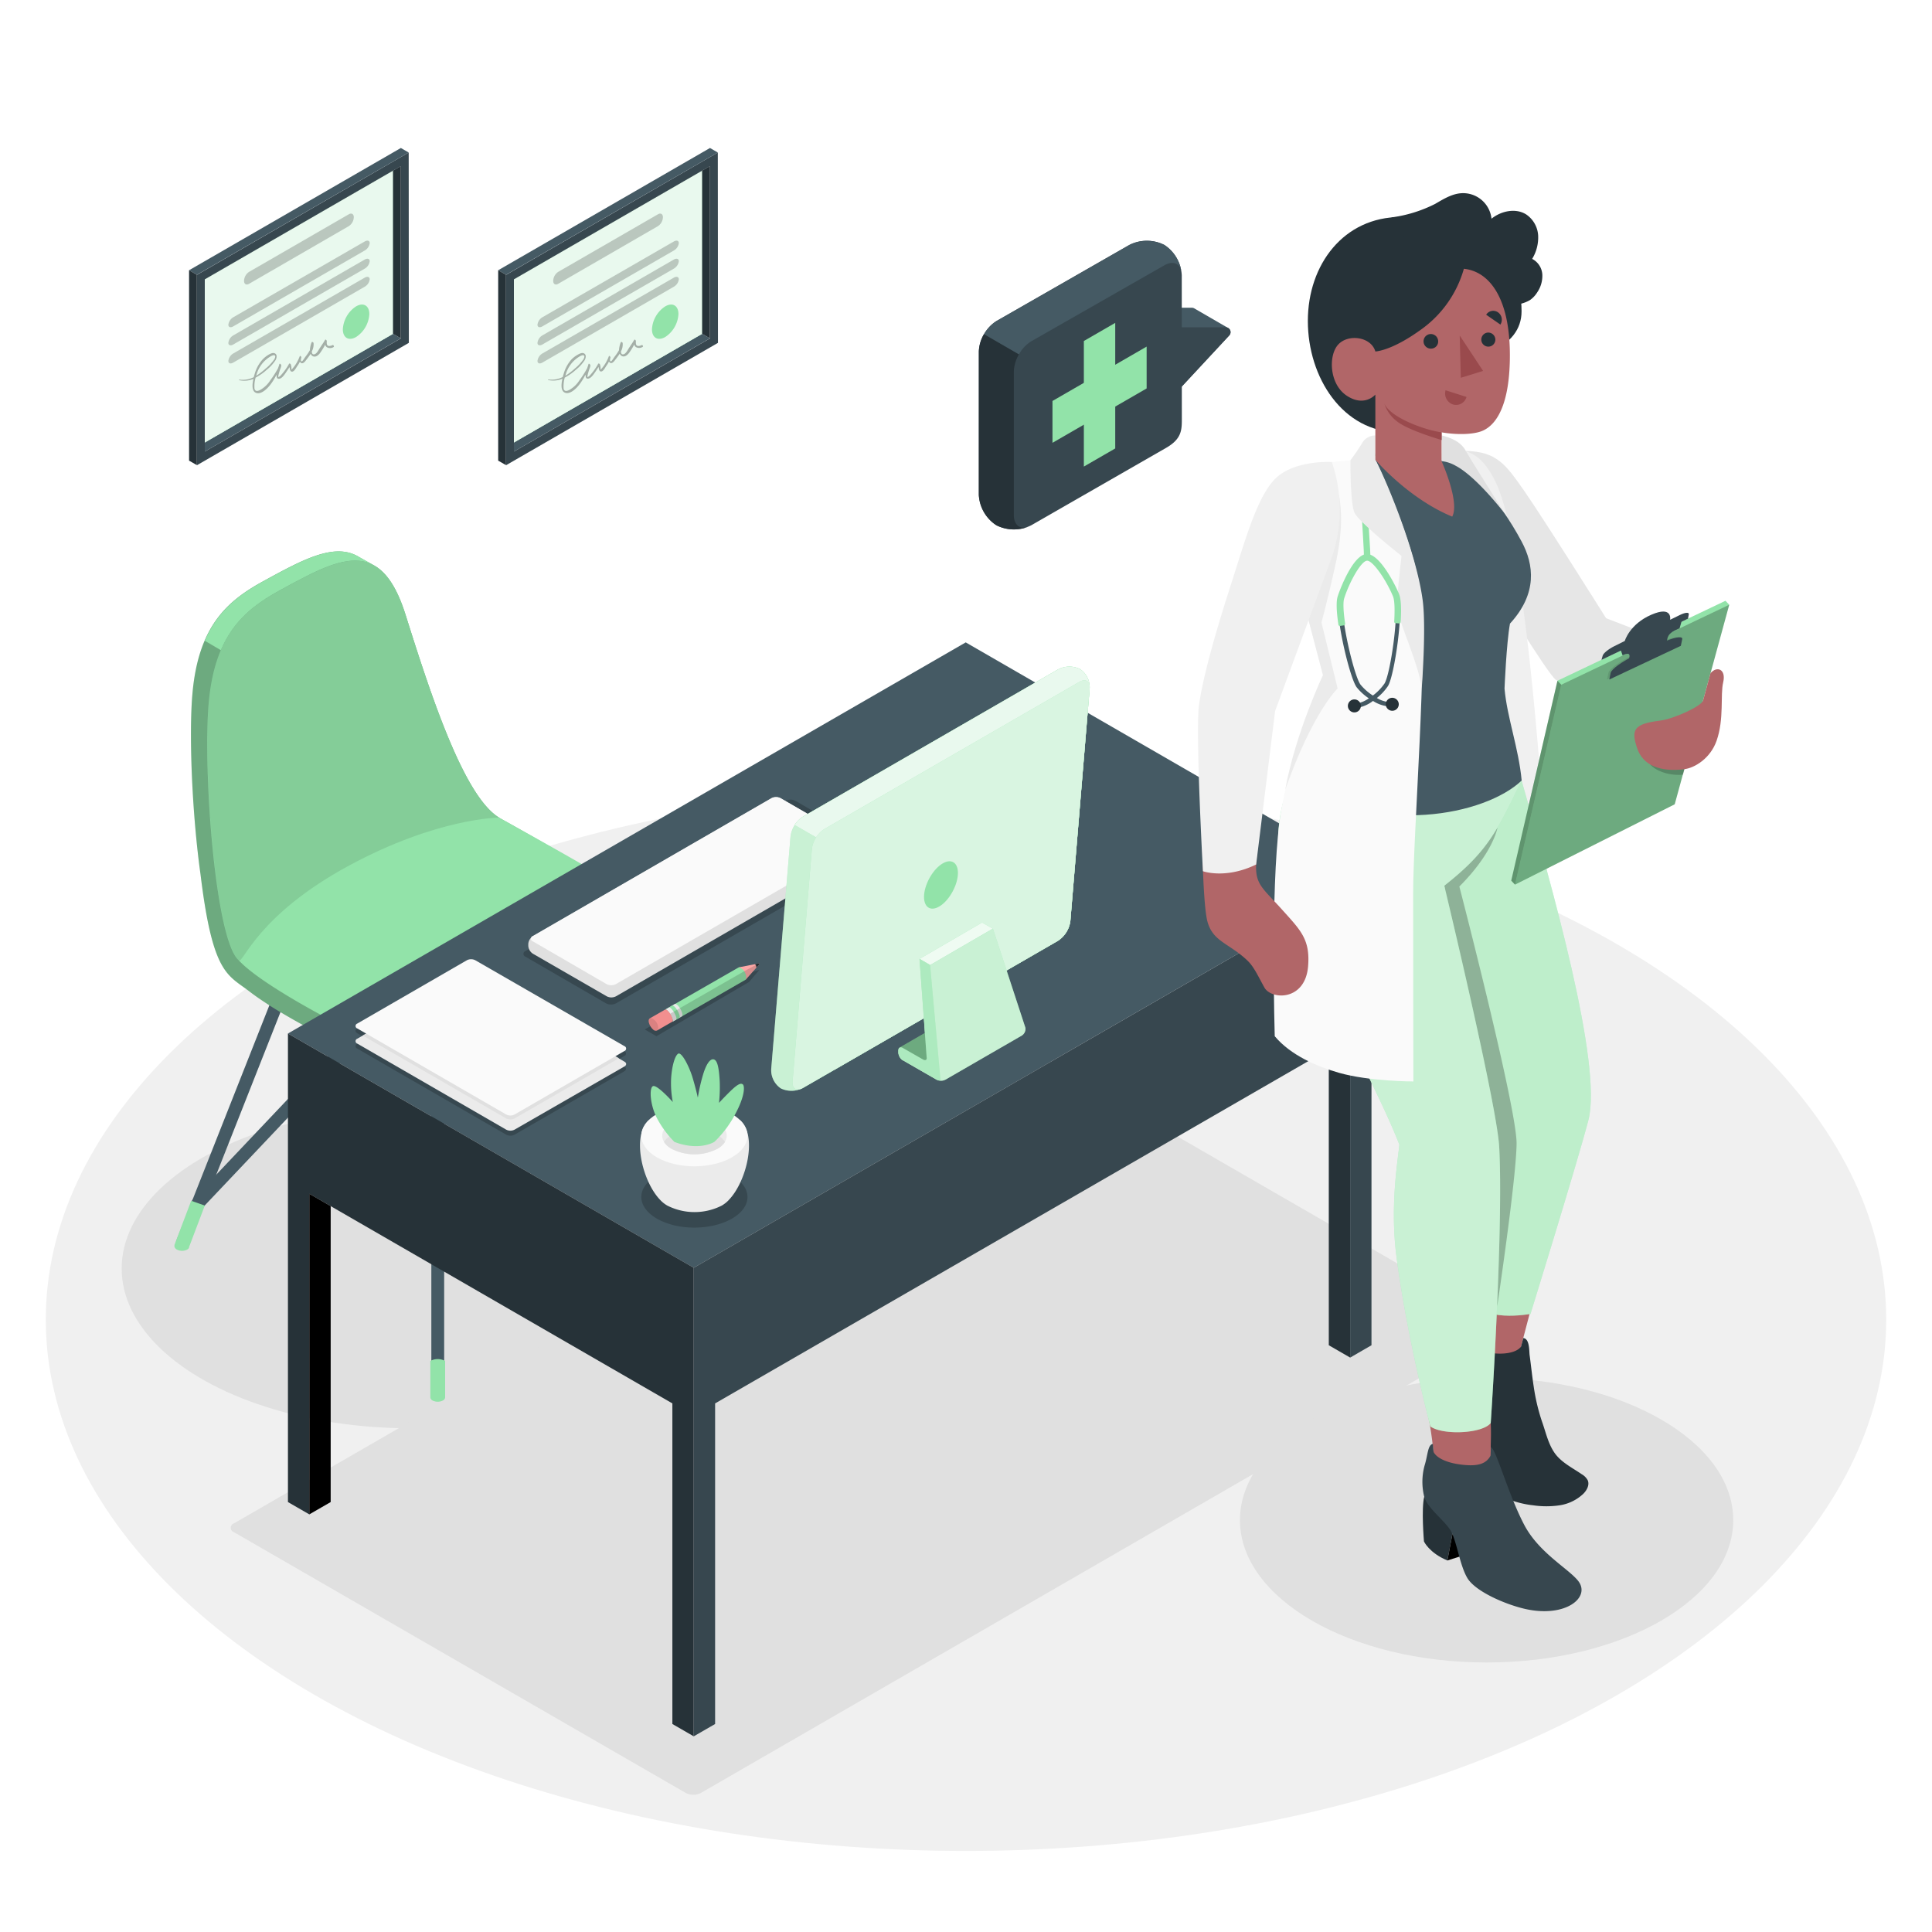 <svg class="animated" id="freepik_stories-doctor" xmlns="http://www.w3.org/2000/svg" viewBox="0 0 500 500" version="1.1" xmlns:xlink="http://www.w3.org/1999/xlink" xmlns:svgjs="http://svgjs.com/svgjs"><style>svg#freepik_stories-doctor:not(.animated) .animable {opacity: 0;}svg#freepik_stories-doctor.animated #freepik--speech-bubble--inject-48 {animation: 1.5s Infinite  linear floating;animation-delay: 0s;}            @keyframes floating {                0% {                    opacity: 1;                    transform: translateY(0px);                }                50% {                    transform: translateY(-10px);                }                100% {                    opacity: 1;                    transform: translateY(0px);                }            }        </style><g id="freepik--Floor--inject-48" class="animable" style="transform-origin: 250px 341.53px;"><ellipse id="freepik--floor--inject-48" cx="250" cy="341.53" rx="238.15" ry="137.49" style="fill: rgb(240, 240, 240); transform-origin: 250px 341.53px;" class="animable"></ellipse></g><g id="freepik--Shadows--inject-48" class="animable" style="transform-origin: 240.025px 369.42px;"><ellipse id="freepik--Shadow--inject-48" cx="106.15" cy="328.29" rx="74.66" ry="41.34" style="fill: rgb(224, 224, 224); transform-origin: 106.15px 328.29px;" class="animable"></ellipse><path id="freepik--shadow--inject-48" d="M60.5,396.5l117,67.53a4.3,4.3,0,0,0,3.86,0l206.9-119.46a1.18,1.18,0,0,0,0-2.23l-117-67.53a4.28,4.28,0,0,0-3.85,0L60.5,394.27A1.18,1.18,0,0,0,60.5,396.5Z" style="fill: rgb(224, 224, 224); transform-origin: 224.38px 369.42px;" class="animable"></path><ellipse id="freepik--shadow--inject-48" cx="384.73" cy="393.4" rx="63.83" ry="36.85" style="fill: rgb(224, 224, 224); transform-origin: 384.73px 393.4px;" class="animable"></ellipse></g><g id="freepik--Chair--inject-48" class="animable" style="transform-origin: 113.285px 252.736px;"><g id="freepik--chair--inject-48" class="animable" style="transform-origin: 113.285px 252.736px;"><path d="M113.29,362.14a1.66,1.66,0,0,1-1.66-1.67V253.7a1.66,1.66,0,1,1,3.32,0V360.47A1.67,1.67,0,0,1,113.29,362.14Z" style="fill: rgb(69, 90, 100); transform-origin: 113.29px 307.09px;" id="el1yx2o8ytjfjh" class="animable"></path><path d="M179.35,323.27a1.68,1.68,0,0,1-1.55-1l-32.74-82.87a1.66,1.66,0,0,1,3.09-1.22L180.89,321a1.66,1.66,0,0,1-1.54,2.27Z" style="fill: rgb(69, 90, 100); transform-origin: 162.975px 280.199px;" id="elrw58wi2w9" class="animable"></path><path d="M175.41,313.32a1.65,1.65,0,0,1-1.2-.52l-60.93-64.47L52.47,312.52a1.66,1.66,0,1,1-2.41-2.28l62-65.47a1.66,1.66,0,0,1,1.21-.52h0a1.66,1.66,0,0,1,1.2.52l62.13,65.75a1.65,1.65,0,0,1-.07,2.34A1.63,1.63,0,0,1,175.41,313.32Z" style="fill: rgb(69, 90, 100); transform-origin: 113.307px 278.785px;" id="el72o31vt0te5" class="animable"></path><path d="M47.23,323.27a1.62,1.62,0,0,1-.61-.12,1.65,1.65,0,0,1-.94-2.15l32.74-82.87a1.66,1.66,0,0,1,3.09,1.22L48.77,322.22A1.66,1.66,0,0,1,47.23,323.27Z" style="fill: rgb(69, 90, 100); transform-origin: 63.594px 280.174px;" id="eld415ij5vd6" class="animable"></path><path d="M177.09,310.76l4.33,11.42a1.55,1.55,0,0,1,0,.29v.21a1.41,1.41,0,0,1-.65.72,2.92,2.92,0,0,1-2.64,0,1.09,1.09,0,0,1-.51-.54v0l0-.15-4-10.71Z" style="fill: rgb(146, 227, 169); transform-origin: 177.523px 317.238px;" id="elwnbj3rtfqfs" class="animable"></path><path d="M49.48,310.76l-4.33,11.42a1.5,1.5,0,0,0,0,.29.74.74,0,0,0,0,.21,1.32,1.32,0,0,0,.65.72,2.9,2.9,0,0,0,2.63,0,1,1,0,0,0,.51-.54v0l0-.15L53,312Z" style="fill: rgb(146, 227, 169); transform-origin: 49.071px 317.238px;" id="el5ixf3d77lbb" class="animable"></path><path d="M115.2,352.21v9.45a1,1,0,0,1-.56.78,3,3,0,0,1-2.71,0,1,1,0,0,1-.56-.78v-9.45A4.06,4.06,0,0,1,115.2,352.21Z" style="fill: rgb(146, 227, 169); transform-origin: 113.285px 357.247px;" id="elk6x0em3f5xb" class="animable"></path><path d="M175.8,243.24c0-2.51-2.2-5.17-6.84-8.18-8.57-5.56-27.71-16.72-39.7-23.37a.11.11,0,0,0-.1-.09c-9.23-5.6-17.84-32.27-24.22-52.53-2.18-6.91-4.84-10.82-8-12.66-.75-.43-3.52-1.95-4.14-2.32-6.26-3.76-14.49.75-24.73,6.36-9.44,5.16-16.81,11.77-18.29,29.32-.91,10.68-.05,31.09,2.12,46.56h0c3.14,25.85,7,25.89,12.59,30.21C74.13,264,95.83,274.44,105,278c16.58,6.52,30.14-3.54,40.24-8.53A234.81,234.81,0,0,0,172,253.65c2.53-1.83,3.84-3.69,3.81-5.65C175.78,247.23,175.8,244.05,175.8,243.24Z" style="fill: rgb(146, 227, 169); transform-origin: 112.616px 211.42px;" id="ell7mf9a0eov" class="animable"></path><g id="elk38laotczkq"><path d="M175.8,243.24c0-2.51-2.2-5.17-6.84-8.18-8.57-5.56-27.71-16.72-39.7-23.37a.11.11,0,0,0-.1-.09c-9.23-5.6-17.84-32.27-24.22-52.53-2.18-6.91-4.84-10.82-8-12.66-.75-.43-3.52-1.95-4.14-2.32-6.26-3.76-14.49.75-24.73,6.36-9.44,5.16-16.81,11.77-18.29,29.32-.91,10.68-.05,31.09,2.12,46.56h0c3.14,25.85,7,25.89,12.59,30.21C74.13,264,95.83,274.44,105,278c16.58,6.52,30.14-3.54,40.24-8.53A234.81,234.81,0,0,0,172,253.65c2.53-1.83,3.84-3.69,3.81-5.65C175.78,247.23,175.8,244.05,175.8,243.24Z" style="opacity: 0.25; transform-origin: 112.616px 211.42px;" class="animable"></path></g><path d="M96.57,146.2c-6.21-3.26-14.28,1.17-24.26,6.64-6.39,3.51-11.84,7.66-15.15,15.43L53,165.83c3.31-7.74,8.75-11.89,15.12-15.38,10.25-5.61,18.47-10.12,24.74-6.36Z" style="fill: rgb(146, 227, 169); transform-origin: 74.785px 155.489px;" id="elw2kcnoioh2c" class="animable"></path><path d="M169,235.06c-5.56-3.61-5.68-4.53-40-23.54a.5.5,0,0,1,.16.07c-9.22-5.62-17.82-32.27-24.2-52.52-6.49-20.58-17.3-14.62-32.63-6.22C62.87,158,55.5,164.62,54,182.17s1.75,61,7.74,66.3c6.53,7.22,32.74,20.64,43.21,24.76,16.58,6.52,30.14-3.54,40.24-8.53A235,235,0,0,0,172,248.85C177.73,244.67,177.2,240.4,169,235.06Z" style="fill: rgb(146, 227, 169); transform-origin: 114.722px 210.227px;" id="elo21i2hm6n0c" class="animable"></path><path d="M129.14,211.59h0Z" style="fill: rgb(146, 227, 169); transform-origin: 129.14px 211.59px;" id="elpni5i9fe9hi" class="animable"></path><g id="elzjbq7bdjfvm"><g style="opacity: 0.1; transform-origin: 91.412px 196.834px;" class="animable"><path d="M72.31,152.85c15.33-8.4,26.14-14.36,32.63,6.22,6.38,20.26,15,46.93,24.22,52.53,0,0-15.83,0-38.76,12.37-23.84,12.87-27.48,25.46-28.57,24.56-6-5-9.3-48.82-7.81-66.36S62.87,158,72.31,152.85Z" id="eldhtajla9d1j" class="animable" style="transform-origin: 91.412px 196.834px;"></path></g></g></g></g><g id="freepik--Desk--inject-48" class="animable" style="transform-origin: 214.73px 307.805px;"><g id="freepik--desk--inject-48" class="animable" style="transform-origin: 214.73px 307.805px;"><polygon points="179.54 328.1 74.52 267.47 249.93 166.25 354.94 226.88 179.54 328.1" style="fill: rgb(69, 90, 100); transform-origin: 214.73px 247.175px;" id="el4670ajoi2vk" class="animable"></polygon><polygon points="74.52 267.47 74.52 388.73 80.05 391.92 80.05 308.95 174.01 363.2 174.01 446.17 179.54 449.36 179.54 328.1 74.52 267.47" style="fill: rgb(38, 50, 56); transform-origin: 127.03px 358.415px;" id="elyxu8rks1eo" class="animable"></polygon><polygon points="80.05 391.92 85.58 388.73 85.58 312.14 80.05 308.95 80.05 391.92" id="elx3g7zl4o8q" class="animable" style="transform-origin: 82.815px 350.435px;"></polygon><polygon points="179.54 449.36 185.07 446.17 185.07 363.2 349.42 268.37 349.42 351.34 354.94 348.15 354.94 226.88 179.54 328.1 179.54 449.36" style="fill: rgb(55, 71, 79); transform-origin: 267.24px 338.12px;" id="elkhfbf1dj5g" class="animable"></polygon><polygon points="349.42 351.34 343.89 348.15 343.89 271.56 349.42 268.37 349.42 351.34" style="fill: rgb(38, 50, 56); transform-origin: 346.655px 309.855px;" id="ell5dqpuos2p" class="animable"></polygon><g id="elzb7zkty9ya"><g style="opacity: 0.2; transform-origin: 179.711px 309.785px;" class="animable"><path d="M170,304.18c-5.37,3.09-5.37,8.11,0,11.21s14,3.09,19.41,0,5.36-8.12,0-11.21S175.38,301.08,170,304.18Z" id="ely6kohm910c" class="animable" style="transform-origin: 179.711px 309.785px;"></path></g></g><g id="elelgydskotv"><g style="opacity: 0.2; transform-origin: 127.008px 269.714px;" class="animable"><path d="M92.46,267.4,131,289.67a2.37,2.37,0,0,0,2.17,0l28.39-16.39a.66.66,0,0,0,0-1.25L123,249.75a2.44,2.44,0,0,0-2.17,0l-28.39,16.4C91.86,266.49,91.86,267.05,92.46,267.4Z" id="el899cg60j4oh" class="animable" style="transform-origin: 127.008px 269.714px;"></path></g></g><g id="elhabv3vkvzc8"><g style="opacity: 0.2; transform-origin: 127.014px 273.694px;" class="animable"><path d="M92.46,271.38,131,293.65a2.37,2.37,0,0,0,2.17,0l28.39-16.39c.6-.35.6-.91,0-1.25L123,253.73a2.44,2.44,0,0,0-2.17,0L92.46,270.12A.67.67,0,0,0,92.46,271.38Z" id="elem4labez46m" class="animable" style="transform-origin: 127.014px 273.694px;"></path></g></g><path d="M92.46,270.08,131,292.35a2.37,2.37,0,0,0,2.17,0L161.6,276c.6-.35.6-.91,0-1.25L123,252.43a2.44,2.44,0,0,0-2.17,0L92.46,268.82A.67.67,0,0,0,92.46,270.08Z" style="fill: rgb(235, 235, 235); transform-origin: 127.034px 272.394px;" id="elrupnnxjzaa" class="animable"></path><path d="M120.85,252.43,93.89,268,131,289.45a2.44,2.44,0,0,0,2.17,0l27-15.57L123,252.43A2.44,2.44,0,0,0,120.85,252.43Z" style="fill: rgb(224, 224, 224); transform-origin: 127.03px 270.942px;" id="elzqqfbwfazu" class="animable"></path><path d="M92.46,266.16,131,288.43a2.37,2.37,0,0,0,2.17,0L161.6,272a.67.67,0,0,0,0-1.26L123,248.51a2.37,2.37,0,0,0-2.17,0L92.46,264.9A.67.67,0,0,0,92.46,266.16Z" style="fill: rgb(250, 250, 250); transform-origin: 127.03px 268.47px;" id="elkjiyx4y9nc" class="animable"></path><g id="elc1qhukk3wx9"><g style="opacity: 0.2; transform-origin: 181.35px 233.46px;" class="animable"><path d="M136,247.6l20.85,12.07a2.82,2.82,0,0,0,2.56,0L226.7,220.8a.78.78,0,0,0,0-1.48l-20.84-12.07a2.84,2.84,0,0,0-2.57,0L136,246.12A.78.78,0,0,0,136,247.6Z" id="eles1dtygc4rr" class="animable" style="transform-origin: 181.35px 233.46px;"></path></g></g><path d="M136.72,244.77v-.47a2.58,2.58,0,0,1,1.18-2l61.78-35.7a2.59,2.59,0,0,1,2.36,0l19.14,11.08a2.62,2.62,0,0,1,1.18,2v.47a2.6,2.6,0,0,1-1.18,2l-61.78,35.7a2.59,2.59,0,0,1-2.36,0L137.9,246.81A2.62,2.62,0,0,1,136.72,244.77Z" style="fill: rgb(224, 224, 224); transform-origin: 179.54px 232.225px;" id="el9fuy2ygmsgw" class="animable"></path><path d="M137.9,243.62,157,254.7a2.65,2.65,0,0,0,2.36,0L221.18,219a.72.72,0,0,0,0-1.36L202,206.56a2.59,2.59,0,0,0-2.36,0l-61.78,35.7A.72.72,0,0,0,137.9,243.62Z" style="fill: rgb(250, 250, 250); transform-origin: 179.53px 230.626px;" id="elenkz1851m1h" class="animable"></path><path d="M188.58,310.58c4.73-4.83,7.51-16.9,2.89-20.73H168c-4.62,3.83-1.84,15.89,2.89,20.72l.13.14.16.16.43.38.11.09.36.27c.2.14.41.27.61.39a15.59,15.59,0,0,0,14.11,0h0a5.81,5.81,0,0,0,.61-.4l.34-.25.14-.11c.14-.12.28-.24.41-.37l.19-.18Z" style="fill: rgb(235, 235, 235); transform-origin: 179.735px 301.769px;" id="elq4zerz73dur" class="animable"></path><path d="M170,288.31c-5.37,3.09-5.37,8.11,0,11.21s14,3.09,19.41,0,5.36-8.12,0-11.21S175.38,285.21,170,288.31Z" style="fill: rgb(250, 250, 250); transform-origin: 179.711px 293.915px;" id="elelo7xlge6lf" class="animable"></path><path d="M173.82,290.5c-3.26,1.89-3.26,4.94,0,6.82a13,13,0,0,0,11.81,0c3.26-1.88,3.26-4.93,0-6.82A13.07,13.07,0,0,0,173.82,290.5Z" style="fill: rgb(235, 235, 235); transform-origin: 179.725px 293.914px;" id="el6ud5peupdv4" class="animable"></path><path d="M185.63,293.74a13.07,13.07,0,0,0-11.81,0,5.47,5.47,0,0,0-2,1.79,5.47,5.47,0,0,0,2,1.79,13,13,0,0,0,11.81,0,5.35,5.35,0,0,0,2-1.79A5.35,5.35,0,0,0,185.63,293.74Z" style="fill: rgb(224, 224, 224); transform-origin: 179.725px 295.534px;" id="el0otz5whwnyf9" class="animable"></path><path d="M174.54,295.53a26.69,26.69,0,0,1-4.27-5.68c-2-3.49-2.34-8.16-1.32-8.74s5.17,4.09,5.17,4.09a25.49,25.49,0,0,1-.44-6c.18-3.11.93-5.93,1.82-6.5s2.89,3.35,3.74,6.19,1.36,5.18,1.36,5.18a45.11,45.11,0,0,1,1.53-6.54c1-2.95,2-3.62,2.71-3.32s1.21,1.66,1.42,5.59a38.42,38.42,0,0,1-.18,5.62s1.47-1.61,3.09-3.17c1.79-1.71,2.55-2,3.06-1.62s.65,3-2.11,8a28,28,0,0,1-5.22,6.87S181.07,298,174.54,295.53Z" style="fill: rgb(146, 227, 169); transform-origin: 180.457px 284.632px;" id="elgt4kl172cr" class="animable"></path><path d="M277,238.4l5-60.24a5.68,5.68,0,0,0-2.49-5,6.3,6.3,0,0,0-5.7.1l-66,38.09a7.26,7.26,0,0,0-3.22,5.09l-5,60.23a5.71,5.71,0,0,0,2.48,5,6.32,6.32,0,0,0,5.71-.11l66-38.08A7.28,7.28,0,0,0,277,238.4Z" style="fill: rgb(146, 227, 169); transform-origin: 240.795px 227.413px;" id="eltnicxp0y1h" class="animable"></path><g id="el0197d4ndave9q"><path d="M277,238.4l5-60.24a5.68,5.68,0,0,0-2.49-5,6.3,6.3,0,0,0-5.7.1l-66,38.09a7.26,7.26,0,0,0-3.22,5.09l-5,60.23a5.71,5.71,0,0,0,2.48,5,6.32,6.32,0,0,0,5.71-.11l66-38.08A7.28,7.28,0,0,0,277,238.4Z" style="fill: rgb(255, 255, 255); opacity: 0.5; transform-origin: 240.795px 227.413px;" class="animable"></path></g><path d="M277,238.4l5-60.24a5.68,5.68,0,0,0-2.49-5,6.3,6.3,0,0,0-5.7.1l-66,38.09a6.59,6.59,0,0,0-2.14,2.16l10.25,5.92v57.44l57.86-33.4A7.28,7.28,0,0,0,277,238.4Z" style="fill: rgb(146, 227, 169); transform-origin: 243.839px 224.699px;" id="elx4snseeubs" class="animable"></path><g id="el0sfmav3orsb"><path d="M277,238.4l5-60.24a5.68,5.68,0,0,0-2.49-5,6.3,6.3,0,0,0-5.7.1l-66,38.09a6.59,6.59,0,0,0-2.14,2.16l10.25,5.92v57.44l57.86-33.4A7.28,7.28,0,0,0,277,238.4Z" style="fill: rgb(255, 255, 255); opacity: 0.8; transform-origin: 243.839px 224.699px;" class="animable"></path></g><path d="M205.12,279.88l5-60.23a7.25,7.25,0,0,1,3.22-5.09l66-38.09c1.63-.94,2.82-.18,2.67,1.69l-5,60.24a7.28,7.28,0,0,1-3.22,5.09l-66,38.08C206.16,282.51,205,281.75,205.12,279.88Z" style="fill: rgb(146, 227, 169); transform-origin: 243.567px 229.02px;" id="eldynpc1spa3w" class="animable"></path><g id="el6qx14x2z0cl"><path d="M205.12,279.88l5-60.23a7.25,7.25,0,0,1,3.22-5.09l66-38.09c1.63-.94,2.82-.18,2.67,1.69l-5,60.24a7.28,7.28,0,0,1-3.22,5.09l-66,38.08C206.16,282.51,205,281.75,205.12,279.88Z" style="fill: rgb(255, 255, 255); opacity: 0.65; transform-origin: 243.567px 229.02px;" class="animable"></path></g><path d="M239.16,231.55c.26-3.08,2.42-6.71,4.83-8.11s4.16,0,3.9,3.05-2.41,6.72-4.82,8.12S238.91,234.64,239.16,231.55Z" style="fill: rgb(146, 227, 169); transform-origin: 243.526px 229.027px;" id="elk7qy4fxwqk" class="animable"></path><polygon points="240.71 249.76 256.93 240.34 254.17 238.75 237.96 248.17 240.71 249.76" style="fill: rgb(146, 227, 169); transform-origin: 247.445px 244.255px;" id="elylphyd1rba" class="animable"></polygon><g id="el9hmttlhhfnw"><g style="opacity: 0.85; transform-origin: 247.445px 244.255px;" class="animable"><polygon points="240.71 249.76 256.93 240.34 254.17 238.75 237.96 248.17 240.71 249.76" style="fill: rgb(255, 255, 255); transform-origin: 247.445px 244.255px;" id="eliarbrpzm83m" class="animable"></polygon></g></g><path d="M264.45,268l-19.74,11.4a2.45,2.45,0,0,1-1.27.29,2.49,2.49,0,0,1-1.07-.27s0,0,0,0l-8.69-5-.05,0a2.59,2.59,0,0,1-1.12-2v-.46c0-.75.51-1.06,1.17-.68l5.25,3,1.17.68-.26-1.33L238,248.17l2.75,1.6,16.22-9.42L265.38,266A2.06,2.06,0,0,1,264.45,268Z" style="fill: rgb(146, 227, 169); transform-origin: 248.954px 260.021px;" id="elkynaye2lbns" class="animable"></path><g id="el6ymye759nkb"><g style="opacity: 0.5; transform-origin: 248.954px 260.021px;" class="animable"><path d="M264.45,268l-19.74,11.4a2.45,2.45,0,0,1-1.27.29,2.49,2.49,0,0,1-1.07-.27s0,0,0,0l-8.69-5-.05,0a2.59,2.59,0,0,1-1.12-2v-.46c0-.75.51-1.06,1.17-.68l5.25,3,1.17.68-.26-1.33L238,248.17l2.75,1.6,16.22-9.42L265.38,266A2.06,2.06,0,0,1,264.45,268Z" style="fill: rgb(255, 255, 255); transform-origin: 248.954px 260.021px;" id="elxi2xf6im49" class="animable"></path></g></g><polygon points="232.84 271.09 239.57 267.2 240.94 276.27 232.84 271.09" style="fill: rgb(146, 227, 169); transform-origin: 236.89px 271.735px;" id="elaijy9d8usd9" class="animable"></polygon><g id="elbj6ww2o2ru6"><g style="opacity: 0.25; transform-origin: 236.89px 271.735px;" class="animable"><polygon points="232.84 271.09 239.57 267.2 240.94 276.27 232.84 271.09" id="el9zeb0jeq6c" class="animable" style="transform-origin: 236.89px 271.735px;"></polygon></g></g><path d="M240.71,249.77l-2.75-1.6,1.85,25.39c.15.73-.27,1-.91.65l-5.25-3c-.66-.38-1.17-.07-1.17.68v.46a2.59,2.59,0,0,0,1.12,2l.05,0,8.69,5s0,0,0,0a2.49,2.49,0,0,0,1.07.27Z" style="fill: rgb(146, 227, 169); transform-origin: 237.945px 263.895px;" id="elyn3ghqo4uc" class="animable"></path><g id="el0g8398ej0dve"><g style="opacity: 0.25; transform-origin: 237.945px 263.895px;" class="animable"><path d="M240.71,249.77l-2.75-1.6,1.85,25.39c.15.73-.27,1-.91.65l-5.25-3c-.66-.38-1.17-.07-1.17.68v.46a2.59,2.59,0,0,0,1.12,2l.05,0,8.69,5s0,0,0,0a2.49,2.49,0,0,0,1.07.27Z" style="fill: rgb(255, 255, 255); transform-origin: 237.945px 263.895px;" id="elwoobswst5z" class="animable"></path></g></g><g id="freepik--Pencil--inject-48" class="animable" style="transform-origin: 181.685px 258.754px;"><g id="freepik--shadow--inject-48"><polygon points="166.85 266.42 169.89 268.17 193.87 254.13 196.52 251.01 191 252.47 166.85 266.42" style="opacity: 0.2; transform-origin: 181.685px 259.59px;" class="animable"></polygon></g><path d="M191.22,250.34l5.11-1a.16.16,0,0,1,.15.26L193,253.52Z" style="fill: rgb(255, 168, 167); transform-origin: 193.868px 251.429px;" id="elisf5fhflrok" class="animable"></path><path d="M196.48,249.6a.16.16,0,0,0-.15-.26l-1,.19h0a.87.87,0,0,1,.41.82v.09Z" style="fill: rgb(38, 50, 56); transform-origin: 195.923px 249.889px;" id="elfnj3xin1ouh" class="animable"></path><path d="M174,264.44l.42-.24.51-.28L193,253.52a2.31,2.31,0,0,0-.14-1.69,2.4,2.4,0,0,0-1.65-1.49l-18.11,10.39-1,.55C172.79,261,174.6,264.11,174,264.44Z" style="fill: rgb(146, 227, 169); transform-origin: 182.599px 257.39px;" id="eloz25gaic7yb" class="animable"></path><path d="M175.56,263.54l.93-.54c.27-.15.12-.82-.21-1.52-.42-.93-1.26-1.83-1.63-1.64l-.68.4-.25.14c.37-.19,1.21.71,1.63,1.64.31.67.47,1.32.23,1.5h0Z" style="fill: rgb(235, 235, 235); transform-origin: 175.175px 261.677px;" id="el8b16hfly72l" class="animable"></path><path d="M175.79,263.4c.64-.34-1.19-3.5-1.84-3.16l-.93.54c.64-.34,2.47,2.82,1.83,3.16Z" style="fill: rgb(146, 227, 169); transform-origin: 174.472px 262.077px;" id="elawdt43cmyv6" class="animable"></path><path d="M174,264.44l.93-.52c.63-.33-1.12-3.39-1.78-3.19h0l-.93.54C172.79,261,174.6,264.11,174,264.44Z" style="fill: rgb(235, 235, 235); transform-origin: 173.642px 262.58px;" id="elwse3xqlbkd9" class="animable"></path><g id="elsmxathkfdbi"><path d="M196.5,249.42l-.17-.08-3.71,2-19.17,11c0-.06-.06-.06-.08,0,.54.85.95,1.92.59,2.1l.42-.24.51-.28L193,253.52h0l3.47-3.92A.17.17,0,0,0,196.5,249.42Z" style="opacity: 0.15; transform-origin: 184.942px 256.89px;" class="animable"></path></g><path d="M170.05,266.69l3.91-2.25c.28-.14.13-.81-.19-1.5-.42-.94-1.26-1.84-1.63-1.66h0l-3.93,2.25c-.78.45-.06,2.15.81,2.9A.93.93,0,0,0,170.05,266.69Z" style="fill: rgb(242, 143, 143); transform-origin: 170.992px 264.003px;" id="elr2z3iwo0tiq" class="animable"></path><g id="el3owah0wanrd"><path d="M170.28,265.47a2.8,2.8,0,0,0-1.6-1.93.6.6,0,0,0-.58.08c-.59.54.09,2.1.92,2.81a.93.93,0,0,0,1,.26C170.32,266.52,170.43,266.07,170.28,265.47Z" style="opacity: 0.1; transform-origin: 169.112px 265.12px;" class="animable"></path></g></g></g></g><g id="freepik--speech-bubble--inject-48" class="animable animator-active" style="transform-origin: 285.898px 99.66px;"><g id="freepik--speach-bubble--inject-48" class="animable" style="transform-origin: 285.898px 99.66px;"><path d="M309.06,79.8a1.28,1.28,0,0,0-.63-.16H297l-4.72,2.72V98.69L297,96l4.07-4.7V102.8l4.72-2.72,12.36-13.3a1.26,1.26,0,0,0-.32-1.9Z" style="fill: rgb(69, 90, 100); transform-origin: 305.365px 91.22px;" id="el6sxgeiyo4bb" class="animable"></path><path d="M301.09,102.8l4.72-2.72,12.36-13.3a1.25,1.25,0,0,0-.95-2.07H305.81l-4.72,2.73Z" style="fill: rgb(55, 71, 79); transform-origin: 309.783px 93.755px;" id="el6618r7f7flx" class="animable"></path><path d="M305.84,71.23a10,10,0,0,0-4.52-7.84h0a10,10,0,0,0-9.06,0l-34.41,19.7a10,10,0,0,0-4.53,7.85v37.15a10,10,0,0,0,4.53,7.84h0a10,10,0,0,0,9.06,0l34.84-20c4.07-2.32,4.11-4.65,4.11-7.54Z" style="fill: rgb(55, 71, 79); transform-origin: 279.59px 99.66px;" id="els8jjh36zk9f" class="animable"></path><path d="M253.32,128.09a10,10,0,0,0,4.53,7.84h0a10.17,10.17,0,0,0,8.29.38c-2.13.8-3.76-.42-3.76-3V96.16a9.26,9.26,0,0,1,1.33-4.46l-9.06-5.22a9.24,9.24,0,0,0-1.32,4.46Z" style="fill: rgb(38, 50, 56); transform-origin: 259.73px 111.747px;" id="el5sbr9w8eigr" class="animable"></path><path d="M305.7,70c-.53-1.93-2.29-2.54-4.38-1.33L266.9,88.32a9,9,0,0,0-3.19,3.38l-9-5.21a9.09,9.09,0,0,1,3.19-3.39l34.4-19.7a10.06,10.06,0,0,1,9.07,0h0A10,10,0,0,1,305.7,70Z" style="fill: rgb(69, 90, 100); transform-origin: 280.205px 77.01px;" id="el3rpjkefqzci" class="animable"></path><polygon points="288.62 116.06 280.5 120.75 280.5 88.25 288.62 83.56 288.62 116.06" style="fill: rgb(146, 227, 169); transform-origin: 284.56px 102.155px;" id="el1v8rjgn6vkr" class="animable"></polygon><polygon points="296.75 89.7 296.75 100.53 272.38 114.6 272.38 103.77 296.75 89.7" style="fill: rgb(146, 227, 169); transform-origin: 284.565px 102.15px;" id="elyx37ws9kkv" class="animable"></polygon></g></g><g id="freepik--Character--inject-48" class="animable" style="transform-origin: 378.78px 233.48px;"><g id="freepik--character--inject-48" class="animable" style="transform-origin: 378.78px 233.48px;"><path d="M379.35,116.69c8,.22,10.27,3.42,15.09,10.31s21.22,33,21.22,33l23.23,8.92-3.06,13.55s-31.05-5.26-33.08-6.45-17.15-26.1-17.15-26.1Z" style="fill: rgb(230, 230, 230); transform-origin: 409.12px 149.58px;" id="eln4v1hcvwsio" class="animable"></path><path d="M373.23,116.91c7.56-1.89,10.9,2.33,13.42,7,11.45,21,16.1,147,16.1,147s-25.54,10.19-44.49-1.77Z" style="fill: rgb(240, 240, 240); transform-origin: 380.505px 195.702px;" id="elnzr6kfro5" class="animable"></path><path d="M397.58,333.48l-4.78,18.19s-5.51,3.25-10.26.05c-3.77-2.54-3.54-5.55-3.54-5.55l.22-2.74.54-21.15Z" style="fill: rgb(177, 102, 104); transform-origin: 388.289px 337.705px;" id="elxsn3sqxfn1f" class="animable"></path><path d="M374.58,356c-1.31,2.91-2.06,11.41-2.06,11.41s.8,3.13,5.15,5.9l4.23-11.24Z" style="fill: rgb(38, 50, 56); transform-origin: 377.21px 364.655px;" id="elc9ibkrvmvha" class="animable"></path><polygon points="377.67 373.35 388.66 371.84 392.84 363.09 380.11 366.87 377.67 373.35" id="el0x9ecfcjja4e" class="animable" style="transform-origin: 385.255px 368.22px;"></polygon><path d="M393.63,348.52l.59-2.22c1.67.09,1.52,3.39,1.64,4.35.37,2.75.65,5.5,1.07,8.24a51.32,51.32,0,0,0,2.11,8.93c1,2.77,1.58,5.72,3.27,8.17s4.66,3.9,7.06,5.55a4.06,4.06,0,0,1,1.52,1.53c.55,1.22-.22,2.63-1.17,3.56a11.4,11.4,0,0,1-6.09,2.94,23.47,23.47,0,0,1-6.85,0,24.47,24.47,0,0,1-11.24-4.16c-3.22-2.3-3.92-6.85-4.44-10.53-.42-3-.16-6.49-1.4-9.3s-4.78-6.5-5.12-9.54a14.49,14.49,0,0,1,1.58-7.44c1.29-2.47,2.22-5.62,3.06-5.17l-.15,1.8c0-.13.83,3.46,6,4.74C387.5,350.58,392.09,350.56,393.63,348.52Z" style="fill: rgb(38, 50, 56); transform-origin: 392.815px 366.604px;" id="elvrq05dapt39" class="animable"></path><path d="M385.8,368.22c.14,3.36,0,4.75,0,6.27.14,2.78.88,4.71,1.51,7.41a17,17,0,0,0,1.14,3.22c.52,1.2,1.49,2.82.92,4a4.57,4.57,0,0,1-1.14,1.41,10.67,10.67,0,0,1-7.5,2.55,8,8,0,0,1-4.08-1.17c-2.41-1.58-3.36-4.46-4.65-6.89-1.41-2.63-.59-4-.82-6.89a101.39,101.39,0,0,0-1.49-11.39C374.9,360.78,379.28,366.56,385.8,368.22Z" style="fill: rgb(177, 102, 104); transform-origin: 379.617px 378.6px;" id="el7jekvv6b2ic" class="animable"></path><path d="M393.78,202c7.81,27.22,21,73.48,17.3,87.88-2.8,10.79-15,50.19-15,50.19-4.71.66-14.34,1.71-18.09-6.54-.95-13.39-4.25-104.31-4.25-104.31Z" style="fill: rgb(146, 227, 169); transform-origin: 392.73px 271.254px;" id="elqyjcqvk2o2a" class="animable"></path><g id="elecyeu0eodhe"><path d="M393.78,202c7.81,27.22,21,73.48,17.3,87.88-2.8,10.79-15,50.19-15,50.19-4.71.66-14.34,1.71-18.09-6.54-.95-13.39-4.25-104.31-4.25-104.31Z" style="fill: rgb(255, 255, 255); opacity: 0.4; transform-origin: 392.73px 271.254px;" class="animable"></path></g><g id="eldnx0ld095it"><path d="M373.78,229.17a140.23,140.23,0,0,0,13.79-15.08s-1,6.45-9.89,15.34c0,0,14.9,57.39,14.81,66.55s-5,42-5,42Z" style="opacity: 0.25; transform-origin: 383.135px 276.035px;" class="animable"></path></g><path d="M393.78,202c-6.37,13.21-8.87,18.49-20,27.22,0,0,13.61,56.56,14.21,67.54,1,18.25-1.35,59.1-2.19,71.51-2.11,2.76-12.39,3.23-15.63.88-1.48-5.74-6.45-25.94-8.78-44.06-1.72-13.39.48-25.37.76-28.88-7.21-18.39-23.4-45.23-29.32-64.46A48.77,48.77,0,0,1,331,221.54c-1.32-12.19,3.67-21.5,6.6-28L393.78,202" style="fill: rgb(146, 227, 169); transform-origin: 362.281px 282.1px;" id="el7lmk07z6zix" class="animable"></path><g id="elt06c7zbd8sl"><g style="opacity: 0.5; transform-origin: 362.281px 282.1px;" class="animable"><path d="M393.78,202c-6.37,13.21-8.87,18.49-20,27.22,0,0,13.61,56.56,14.21,67.54,1,18.25-1.35,59.1-2.19,71.51-2.11,2.76-12.39,3.23-15.63.88-1.48-5.74-6.45-25.94-8.78-44.06-1.72-13.39.48-25.37.76-28.88-7.21-18.39-23.4-45.23-29.32-64.46A48.77,48.77,0,0,1,331,221.54c-1.32-12.19,3.67-21.5,6.6-28L393.78,202" style="fill: rgb(255, 255, 255); transform-origin: 362.281px 282.1px;" id="el5kpnd17mmh6" class="animable"></path></g></g><path d="M368.59,387.35c-.79,3.08-.07,11.57-.07,11.57s1.31,2.94,6.06,4.93l2.25-11.78Z" style="fill: rgb(38, 50, 56); transform-origin: 372.525px 395.6px;" id="el3ar06gerb3f" class="animable"></path><polygon points="374.58 403.85 385.14 400.48 387.75 391.17 375.88 397.05 374.58 403.85" id="elg3nwrhciyk" class="animable" style="transform-origin: 381.165px 397.51px;"></polygon><path d="M385.76,376.7l.08-2.21c1.42.71,4.47,12.24,8.65,20.18,3.82,7.24,11.48,11.32,13.95,14.48,3.3,4.23-3.24,9.58-13.65,7.26-5.16-1.16-13-4.54-15.06-8.05s-2.76-9.93-4.47-12.51-5.82-5.57-6.67-8.5a15.93,15.93,0,0,1,.09-8.07c.84-2.65.8-5.37,2.13-5.59l.2,2.08c.69,1.43,3.39,3.07,8.65,3.41C382.17,379.33,384.6,379,385.76,376.7Z" style="fill: rgb(55, 71, 79); transform-origin: 388.708px 395.331px;" id="elqhf0t228gzq" class="animable"></path><path d="M367.34,94.14l-5.25,17.75c-14.6,0-23.62-14.22-23.62-28.82h0c0-14.66,9.34-26.91,24-26.91h4.76c14.66,0,26.55,9.73,26.55,24.4h0C393.78,90.11,381.94,94.14,367.34,94.14Z" style="fill: rgb(38, 50, 56); transform-origin: 366.125px 84.025px;" id="el2zaezzlaol" class="animable"></path><path d="M396.52,67a10.63,10.63,0,0,0,1.55-6.1A7.09,7.09,0,0,0,395,55.51c-2.73-1.74-6.51-.92-9,1.09a7.39,7.39,0,0,0-7.9-6.59c-2.43.19-4.59,1.54-6.69,2.76A35.13,35.13,0,0,1,360,56.28L364.47,58a7.33,7.33,0,0,0-.78,6.39,7.1,7.1,0,0,0,.7,1.23,30,30,0,0,0,27.34,13.23,8.76,8.76,0,0,0,4.24-1.2,6.87,6.87,0,0,0,1.87-2A7.56,7.56,0,0,0,399.15,71,4.89,4.89,0,0,0,396.52,67Z" style="fill: rgb(38, 50, 56); transform-origin: 379.58px 64.468px;" id="el6rn4uxede9h" class="animable"></path><path d="M355.94,119l-9.57,1c-6.35,1.55-9.22,4.35-9.87,10-.3,2.62-1.89,9.6.33,18.35,2,7.92,7.38,27.31,7.38,27.31S337.26,193.09,334,202c22.58,14.73,50.45,8.91,59.81,0-.79-8.42-3.77-16.27-4.44-23.78,0,0,.48-11.74,1.41-16.83,7.15-7.79,6.23-15.25,3-21.26-5.92-11.11-14.85-20.86-17.73-20.85Z" style="fill: rgb(69, 90, 100); transform-origin: 365.106px 164.998px;" id="elsuhrdk3jbj" class="animable"></path><path d="M373.1,112.69c2.86.7,5.09,1.86,6.25,4s10.21,16.39,10.21,16.39-7.3-9.61-12.8-12.52a9.4,9.4,0,0,0-3.66-1.22Z" style="fill: rgb(224, 224, 224); transform-origin: 381.33px 122.885px;" id="el721h3mkxg1v" class="animable"></path><path d="M355.94,119s10,20.85,11.78,34.92-2,62.07-2,77.3c0,18.36.06,48.66.06,48.66s-11.41,0-19.25-2.24c-5.73-1.63-12.52-4.56-16.63-9.47,0,0-1.12-37.58,1.24-55.48,2.23-17,11.28-37.94,11.28-37.94l-11.6-44.22s.54-7.6,7.69-9.73C345.28,118.76,355.94,119,355.94,119Z" style="fill: rgb(250, 250, 250); transform-origin: 348.915px 199.436px;" id="elllbap9hxehe" class="animable"></path><path d="M346.53,128.1l-11.84,17.33,7.69,29.3s-7.14,15.07-9.77,29.66c7.13-20.17,13.57-26.22,13.57-26.22L342,161.11s1.47-5.37,3.52-14.53S347.23,132.11,346.53,128.1Z" style="fill: rgb(235, 235, 235); transform-origin: 339.841px 166.245px;" id="ele16plo3g18" class="animable"></path><path d="M353,144.44c0-.87-.08-2.75-.23-5.13-.74-11.61-1.08-22.11,2.84-23l.35,1.6c-2.87.62-1.92,15.61-1.56,21.25.16,2.43.28,4.34.24,5.3Z" style="fill: rgb(146, 227, 169); transform-origin: 354.133px 130.385px;" id="el3yc71gll6bb" class="animable"></path><path d="M355.94,112.69a4,4,0,0,0-3.53,2.16c-.94,1.6-2.92,4.29-2.92,4.29s-.07,10.66,1,13.43c.92,2.4,12.22,11.29,12.22,11.29s-1.1,9.41-1.19,12.7,5.71,15.22,6.42,21.61c0,0,1.2-15.52.26-22.73-1.65-12.55-9.48-31.32-12.26-36.46Z" style="fill: rgb(235, 235, 235); transform-origin: 359.024px 145.43px;" id="eln5oz7e7ozw" class="animable"></path><path d="M350.63,183.27h-.14l0-1.14a7.44,7.44,0,0,0,3.76-1.4,14.17,14.17,0,0,1-3.12-2.83c-1.85-2.39-5.89-19.44-4.64-23.41,1-3.33,4.31-10.68,7.23-10.8h.07c2.91,0,6.73,6.94,8.05,10.14,1.58,3.86-1,21.19-2.64,23.72a13.93,13.93,0,0,1-2.87,3.09,7.24,7.24,0,0,0,3.86,1.08l.14,1.13a8.83,8.83,0,0,1-5-1.45A9.13,9.13,0,0,1,350.63,183.27Zm3.21-38.45h0c-1.71.07-4.78,5.52-6.18,10-1.15,3.65,2.74,20.15,4.45,22.37A13.54,13.54,0,0,0,355.3,180a13.46,13.46,0,0,0,3-3.09c1.52-2.35,4-19.12,2.53-22.66C359.05,150,355.56,144.82,353.84,144.82Z" style="fill: rgb(69, 90, 100); transform-origin: 354.294px 163.48px;" id="elegguygh62td" class="animable"></path><path d="M362,182.2a1.68,1.68,0,1,1-1.75-1.61A1.69,1.69,0,0,1,362,182.2Z" style="fill: rgb(38, 50, 56); transform-origin: 360.321px 182.269px;" id="el69iifdn3z3m" class="animable"></path><path d="M352.19,182.62a1.68,1.68,0,1,1-1.75-1.61A1.68,1.68,0,0,1,352.19,182.62Z" style="fill: rgb(38, 50, 56); transform-origin: 350.511px 182.688px;" id="el5ldg8lwidl5" class="animable"></path><path d="M362.16,161.34l-1-.07a.36.36,0,0,1-.34-.4c.19-3.2.09-5.56-.3-6.5-1.7-4.14-5.2-9.32-6.73-9.26s-4.59,5.53-5.93,9.8c-.3,1-.21,3.33.26,6.5a.38.38,0,0,1-.31.43l-1,.15a.38.38,0,0,1-.43-.33c-.53-3.56-.59-6-.2-7.27.72-2.28,4.09-10.85,7.49-11s7.49,8.11,8.4,10.33c.5,1.22.65,3.66.42,7.26A.38.38,0,0,1,362.16,161.34Z" style="fill: rgb(146, 227, 169); transform-origin: 354.262px 152.691px;" id="elf8x8uvhz3xf" class="animable"></path><path d="M322.74,248.5c1.74,1.63,2.69,3.82,4.48,7.06s10.62,3.55,11.32-5.56c.53-6.86-1.87-9.18-6.68-14.52-5.05-5.62-7-6.54-6.77-11.75.13-2.57,4-39.77,4-39.77l12.73-35.07s4.6-16.39,2.29-27.81c0,0-8.25-.67-14.08,5.15-6.81,6.8-14.52,40.42-16.22,47.21a84.65,84.65,0,0,0-3.17,26.48c.4,10.91.44,33.71,1.89,38.74S318.05,244.11,322.74,248.5Z" style="fill: rgb(177, 102, 104); transform-origin: 327.667px 189.343px;" id="elprzfux0j3aq" class="animable"></path><path d="M344.68,119.57s-8.77-.55-13.9,3.65-8.32,15.94-12.09,27.67-7.13,23.16-8.37,31.38c-1,6.88,1,43.2,1,43.2s5.84,2.12,13.77-1.74L330,184l14.7-39.88A38,38,0,0,0,344.68,119.57Z" style="fill: rgb(240, 240, 240); transform-origin: 328.384px 172.799px;" id="elbpop3hqc53a" class="animable"></path><path d="M378.85,69.56c6.68.69,12.26,7.79,11.89,23.9-.32,13.66-4.75,17-7,18s-6.51,1.13-10.67.43v7.45s4.8,10.58,2.76,14.36C364.44,129,355.94,119,355.94,119V102.12s-2.81,3.33-7.41.28-4.78-10.62-2.1-13.34,8.44-1.85,9.51,1.9c0,0,4-.1,11.37-5.35A29,29,0,0,0,378.85,69.56Z" style="fill: rgb(177, 102, 104); transform-origin: 367.72px 101.63px;" id="elud584dy9uu" class="animable"></path><path d="M372.19,88.22a1.84,1.84,0,0,1-1.72,2,1.89,1.89,0,1,1,1.72-2Z" style="fill: rgb(38, 50, 56); transform-origin: 370.305px 88.337px;" id="elf7yky8vun2b" class="animable"></path><path d="M374.11,101l5.42,1.73a2.79,2.79,0,0,1-3.52,1.94A3,3,0,0,1,374.11,101Z" style="fill: rgb(154, 74, 77); transform-origin: 376.761px 102.898px;" id="elqnmxz8j0cee" class="animable"></path><path d="M388.3,84l-3.68-2.55a2.15,2.15,0,0,1,3.06-.62A2.33,2.33,0,0,1,388.3,84Z" style="fill: rgb(38, 50, 56); transform-origin: 386.646px 82.219px;" id="elqk1iud3k4de" class="animable"></path><path d="M387,87.87a1.82,1.82,0,1,1-1.91-1.8A1.85,1.85,0,0,1,387,87.87Z" style="fill: rgb(38, 50, 56); transform-origin: 385.18px 87.888px;" id="eli7e1i31jz0o" class="animable"></path><polygon points="377.77 86.83 378.06 97.77 383.82 95.99 377.77 86.83" style="fill: rgb(154, 74, 77); transform-origin: 380.795px 92.3px;" id="elfuwnrs8jxve" class="animable"></polygon><path d="M373.1,111.89c-4.4-.57-13.43-3.91-14.84-7.49a9.24,9.24,0,0,0,3.17,4.56c2.7,2.32,11.67,4.92,11.67,4.92Z" style="fill: rgb(154, 74, 77); transform-origin: 365.68px 109.14px;" id="eljxquuhoqn0p" class="animable"></path><polygon points="446.55 155.48 403.07 176.17 391.11 227.91 392.08 228.94 433.41 208.15 447.52 156.51 446.55 155.48" style="fill: rgb(146, 227, 169); transform-origin: 419.315px 192.21px;" id="elpq5713vt2ce" class="animable"></polygon><g id="elsw1e8vlql8q"><polygon points="404.05 177.21 392.08 228.94 391.11 227.91 403.07 176.17 404.05 177.21" style="opacity: 0.35; transform-origin: 397.58px 202.555px;" class="animable"></polygon></g><g id="el6kjsu6ntbyh"><polygon points="447.52 156.51 404.05 177.21 392.08 228.94 433.41 208.15 447.52 156.51" style="opacity: 0.25; transform-origin: 419.8px 192.725px;" class="animable"></polygon></g><g id="elxnum07nji2r"><g style="opacity: 0.2; transform-origin: 431.685px 199.013px;" class="animable"><path d="M427,197.63c.4,1,3.73,3.26,8.56,2.86l.81-3Z" id="elkx7zgzxtacs" class="animable" style="transform-origin: 431.685px 199.013px;"></path></g></g><g id="el4x38brohsas"><g style="opacity: 0.1; transform-origin: 425.346px 170.352px;" class="animable"><path d="M434.42,167.11l.36-1.73c.2-1-2.35-.46-5.7,1.12l-6.4,3c-3.35,1.58-6.22,3.64-6.42,4.6l-.36,1.73Z" id="elh0n7vrn2cf" class="animable" style="transform-origin: 425.346px 170.352px;"></path></g></g><path d="M437.06,159c.13-.6-.91-.53-2.31.16l-2.53,1.24s.75-3.75-4.88-1.3-6.85,6.78-6.85,6.78l-2.71,1.35c-1.5.74-2.85,1.84-3,2.44l-.32,1.1,22.39-10.65S436.94,159.6,437.06,159Z" style="fill: rgb(55, 71, 79); transform-origin: 425.765px 164.52px;" id="ell6lkh1bhwk" class="animable"></path><path d="M434.68,162.59c-2.05.93-2.91,1.39-3.21,2.87-.35,1.68-.49,2.9-.49,2.9l-9.92,4.72s.48-2.14.63-3-.18-1.24-1.76-.48l-.62-1.74,16-7.46Z" style="fill: rgb(55, 71, 79); transform-origin: 427.31px 166.74px;" id="el7knnbk0p44v" class="animable"></path><path d="M435,167.14s.16-.78.36-1.73-2.35-.46-5.7,1.12l-6.41,3c-3.34,1.58-6.21,3.64-6.41,4.6l-.36,1.73Z" style="fill: rgb(55, 71, 79); transform-origin: 425.925px 170.393px;" id="elypbfmoifbwa" class="animable"></path><path d="M442.68,174.21s-1.54,5.68-1.94,7.11-7.52,4.72-11.09,5.17c-6.82.85-7.59,2.33-5.95,7.17,1.51,4.46,5.95,6.15,12.11,5.42,2.88-.34,6.87-2.9,8.44-7.37,2-5.7.92-11.8,1.71-15.13S444.42,172.23,442.68,174.21Z" style="fill: rgb(177, 102, 104); transform-origin: 434.544px 186.224px;" id="elac30zs8ihyu" class="animable"></path></g></g><g id="freepik--Certificates--inject-48" class="animable" style="transform-origin: 117.37px 79.34px;"><g id="freepik--Diploma--inject-48" class="animable" style="transform-origin: 77.37px 79.34px;"><g id="freepik--Window--inject-48" class="animable" style="transform-origin: 77.37px 79.34px;"><polygon points="50.96 115.69 52.99 116.86 103.74 87.56 101.71 86.39 50.96 115.69" style="fill: rgb(69, 90, 100); transform-origin: 77.35px 101.625px;" id="elrn93a9iylad" class="animable"></polygon><polygon points="101.71 86.39 52.99 114.52 52.99 72.29 101.71 44.16 101.71 86.39" style="fill: rgb(146, 227, 169); transform-origin: 77.35px 79.34px;" id="el7wz5asmphyn" class="animable"></polygon><g id="elmma5bwsb6ph"><g style="opacity: 0.8; transform-origin: 77.35px 79.34px;" class="animable"><polygon points="101.71 86.39 52.99 114.52 52.99 72.29 101.71 44.16 101.71 86.39" style="fill: rgb(255, 255, 255); transform-origin: 77.35px 79.34px;" id="elwjc1h0mb22" class="animable"></polygon></g></g><path d="M105.77,39.47,51,71.11v49.27l54.81-31.65Zm-2,48.09L53,116.86V72.29L103.74,43Z" style="fill: rgb(55, 71, 79); transform-origin: 78.405px 79.925px;" id="elxkphc1vwag" class="animable"></path><polygon points="103.74 87.56 101.71 86.39 101.71 44.16 103.74 42.98 103.74 87.56" style="fill: rgb(38, 50, 56); transform-origin: 102.725px 65.27px;" id="elc5hpkhws4bi" class="animable"></polygon><polygon points="105.77 39.47 103.74 38.3 48.93 69.94 50.96 71.11 105.77 39.47" style="fill: rgb(69, 90, 100); transform-origin: 77.35px 54.705px;" id="ell73g2ott9l" class="animable"></polygon><polygon points="48.93 69.94 50.96 71.11 50.96 120.38 48.93 119.21 48.93 69.94" style="fill: rgb(38, 50, 56); transform-origin: 49.945px 95.16px;" id="el98s8qp8k8r4" class="animable"></polygon></g><path d="M92.15,79.29c1.9-1.1,3.43-.21,3.43,2a7.55,7.55,0,0,1-3.43,5.93c-1.89,1.09-3.42.21-3.42-2A7.57,7.57,0,0,1,92.15,79.29Z" style="fill: rgb(146, 227, 169); transform-origin: 92.155px 83.253px;" id="el85s2t7xatbd" class="animable"></path><g id="elj9100b1qyi"><path d="M64.46,70.36l25.8-14.9c.72-.42,1.3-.08,1.3.74v.08a2.86,2.86,0,0,1-1.3,2.25L64.46,73.45c-.71.42-1.3.08-1.3-.75v-.09A2.91,2.91,0,0,1,64.46,70.36Z" style="opacity: 0.2; transform-origin: 77.36px 64.455px;" class="animable"></path></g><g id="el96r3nswq2k"><g style="opacity: 0.2; transform-origin: 77.39px 78.163px;" class="animable"><path d="M60.38,82.1l34-19.6c.72-.42,1.3-.23,1.3.42a2.58,2.58,0,0,1-1.3,1.92l-34,19.62c-.71.42-1.29.23-1.28-.43A2.63,2.63,0,0,1,60.38,82.1Z" id="el6pni0djwkid" class="animable" style="transform-origin: 77.39px 73.48px;"></path><path d="M60.38,86.79l34-19.61c.72-.41,1.3-.22,1.3.42a2.61,2.61,0,0,1-1.3,1.93l-34,19.62c-.71.41-1.29.22-1.28-.43A2.61,2.61,0,0,1,60.38,86.79Z" id="el0na4ii7wjz7" class="animable" style="transform-origin: 77.39px 78.165px;"></path><path d="M60.38,91.47l34-19.61c.72-.41,1.3-.22,1.3.43a2.58,2.58,0,0,1-1.3,1.92l-34,19.62c-.71.42-1.29.22-1.28-.43A2.63,2.63,0,0,1,60.38,91.47Z" id="elp3z4hj5loo7" class="animable" style="transform-origin: 77.39px 82.847px;"></path></g></g><g id="ela4w8krbu4p"><path d="M86.06,89.31a2,2,0,0,1-.85.23c-.73,0-.66-.74-.64-1.25,0-.23-.31-.59-.47-.28-.44.79-1,1.53-1.48,2.3-.29.47-.84,1.54-1.54,1.39-.28-.06-.38-.37-.38-.76a3.79,3.79,0,0,0,.45-2.12c0-.22-.4-.49-.51-.19a6.39,6.39,0,0,0-.44,2,12.9,12.9,0,0,1-1.1,1.63c-.24.31-.44.66-.7,1-.07.07-.19.25-.29.26s-.21-.1-.24-.26a1.67,1.67,0,0,1,.11-.69h0s0,0,0-.06h0c0-.23-.3-.57-.42-.28a10.2,10.2,0,0,1-2,3.32l-.13.11c0-.14,0-.27,0-.41a3.55,3.55,0,0,0-.16-.92c-.06-.15-.32-.38-.46-.18a15.53,15.53,0,0,1-2.26,3.12,3.81,3.81,0,0,1-.47.33c-.16-.08.08-.91.12-1,.09-.37.21-.73.33-1.09a4.06,4.06,0,0,0,.27-.9c0-.28-.43-.71-.52-.33,0,.15-.17.52-.31,1A24.92,24.92,0,0,1,70,98.36a7.45,7.45,0,0,1-2.65,2.55c-.3.16-.87.4-1.2.16s-.3-.65-.31-1a7.84,7.84,0,0,1,.32-2.35,14,14,0,0,0,2.94-2.08,10.43,10.43,0,0,0,2.23-2.46c.3-.55.48-1.44-.25-1.75-.51-.22-1.16.14-1.59.38A7,7,0,0,0,67.9,93.1a9.35,9.35,0,0,0-2,3.71c-.06.21-.15.49-.23.8a6.28,6.28,0,0,1-3.74.63c-.07,0-.1.15,0,.16a6.09,6.09,0,0,0,3.66-.35c-.33,1.42-.51,3.3.81,3.67s2.92-1.29,3.63-2.25a14.4,14.4,0,0,0,1.42-2.29,1.77,1.77,0,0,1,.12-.17c0,.66.13,1.14.78,1s1.24-1,1.6-1.53.65-1,1-1.47c.06.6.16,1.27.73,1.16s1-1.1,1.3-1.5.45-.7.64-1.06a2.14,2.14,0,0,0,.13.19c.47.5,1,0,1.34-.44.43-.56.91-1.16,1.32-1.8a1.12,1.12,0,0,0,.56.63c.73.34,1.41-.26,1.83-.79a16.47,16.47,0,0,0,1.36-2.2,1.06,1.06,0,0,0,.5.7,1.69,1.69,0,0,0,1.71-.11C86.51,89.68,86.3,89.19,86.06,89.31ZM70.17,92.15c.33-.17,1-.46,1.07.11a1.81,1.81,0,0,1-.46,1,11.88,11.88,0,0,1-2,2.1,17,17,0,0,1-2.47,1.89A8,8,0,0,1,70.17,92.15Z" style="opacity: 0.3; transform-origin: 74.14px 94.831px;" class="animable"></path></g></g><g id="freepik--diploma--inject-48" class="animable" style="transform-origin: 157.37px 79.34px;"><g id="freepik--window--inject-48" class="animable" style="transform-origin: 157.37px 79.34px;"><polygon points="130.96 115.69 132.99 116.86 183.74 87.56 181.71 86.39 130.96 115.69" style="fill: rgb(69, 90, 100); transform-origin: 157.35px 101.625px;" id="el4heviru4mev" class="animable"></polygon><polygon points="181.71 86.39 132.99 114.52 132.99 72.29 181.71 44.16 181.71 86.39" style="fill: rgb(146, 227, 169); transform-origin: 157.35px 79.34px;" id="el0p5qn2xgh73" class="animable"></polygon><g id="elr8zap4lz8e"><g style="opacity: 0.8; transform-origin: 157.35px 79.34px;" class="animable"><polygon points="181.71 86.39 132.99 114.52 132.99 72.29 181.71 44.16 181.71 86.39" style="fill: rgb(255, 255, 255); transform-origin: 157.35px 79.34px;" id="elecchona1c0s" class="animable"></polygon></g></g><path d="M185.77,39.47,131,71.11v49.27l54.81-31.65Zm-2,48.09L133,116.86V72.29L183.74,43Z" style="fill: rgb(55, 71, 79); transform-origin: 158.405px 79.925px;" id="elh56xc9v4w26" class="animable"></path><polygon points="183.74 87.56 181.71 86.39 181.71 44.16 183.74 42.98 183.74 87.56" style="fill: rgb(38, 50, 56); transform-origin: 182.725px 65.27px;" id="elj8awvikhdkr" class="animable"></polygon><polygon points="185.77 39.47 183.74 38.3 128.93 69.94 130.96 71.11 185.77 39.47" style="fill: rgb(69, 90, 100); transform-origin: 157.35px 54.705px;" id="el2pyxkzigst" class="animable"></polygon><polygon points="128.93 69.94 130.96 71.11 130.96 120.38 128.93 119.21 128.93 69.94" style="fill: rgb(38, 50, 56); transform-origin: 129.945px 95.16px;" id="elyqen8nuavxr" class="animable"></polygon></g><path d="M172.16,79.29c1.89-1.1,3.42-.21,3.42,2a7.57,7.57,0,0,1-3.42,5.93c-1.9,1.09-3.43.21-3.43-2A7.55,7.55,0,0,1,172.16,79.29Z" style="fill: rgb(146, 227, 169); transform-origin: 172.155px 83.253px;" id="el26x3xx0skuz" class="animable"></path><g id="el6sh3pogc9fp"><path d="M144.46,70.36l25.81-14.9c.71-.42,1.29-.08,1.29.74v.08a2.87,2.87,0,0,1-1.29,2.25L144.46,73.45c-.71.42-1.29.08-1.29-.75v-.09A2.9,2.9,0,0,1,144.46,70.36Z" style="opacity: 0.2; transform-origin: 157.365px 64.455px;" class="animable"></path></g><g id="el2h23tcw9oxz"><g style="opacity: 0.2; transform-origin: 157.39px 78.163px;" class="animable"><path d="M140.38,82.1l34-19.6c.72-.42,1.3-.23,1.3.42a2.58,2.58,0,0,1-1.3,1.92l-34,19.62c-.71.42-1.29.23-1.28-.43A2.63,2.63,0,0,1,140.38,82.1Z" id="eluk685c3ki6" class="animable" style="transform-origin: 157.39px 73.48px;"></path><path d="M140.38,86.79l34-19.61c.72-.41,1.3-.22,1.3.42a2.61,2.61,0,0,1-1.3,1.93l-34,19.62c-.71.41-1.29.22-1.28-.43A2.61,2.61,0,0,1,140.38,86.79Z" id="elb1rrjdv4yj" class="animable" style="transform-origin: 157.39px 78.165px;"></path><path d="M140.38,91.47l34-19.61c.72-.41,1.3-.22,1.3.43a2.58,2.58,0,0,1-1.3,1.92l-34,19.62c-.71.42-1.29.22-1.28-.43A2.63,2.63,0,0,1,140.38,91.47Z" id="elnmfpqtf0evi" class="animable" style="transform-origin: 157.39px 82.847px;"></path></g></g><g id="el726mbhnml34"><path d="M166.06,89.31a1.93,1.93,0,0,1-.85.23c-.72,0-.66-.74-.64-1.25,0-.23-.31-.59-.47-.28-.44.79-1,1.53-1.48,2.3-.28.47-.84,1.54-1.53,1.39-.29-.06-.39-.37-.39-.76a3.79,3.79,0,0,0,.45-2.12c0-.22-.39-.49-.51-.19a6.39,6.39,0,0,0-.44,2,12.9,12.9,0,0,1-1.1,1.63c-.23.31-.44.66-.7,1-.06.07-.19.25-.29.26s-.21-.1-.24-.26a1.67,1.67,0,0,1,.11-.69h0a.14.14,0,0,0,0-.06h0c0-.23-.3-.57-.42-.28a10.2,10.2,0,0,1-2,3.32l-.13.11c0-.14,0-.27,0-.41a3.55,3.55,0,0,0-.16-.92c-.06-.15-.32-.38-.46-.18a15.15,15.15,0,0,1-2.26,3.12,3.18,3.18,0,0,1-.47.33c-.15-.08.09-.91.12-1,.09-.37.21-.73.33-1.09a4.06,4.06,0,0,0,.27-.9c0-.28-.43-.71-.52-.33,0,.15-.17.52-.31,1A23.83,23.83,0,0,1,150,98.36a7.45,7.45,0,0,1-2.65,2.55c-.3.16-.87.4-1.2.16s-.29-.65-.31-1a8.54,8.54,0,0,1,.32-2.35,14,14,0,0,0,2.94-2.08,10.22,10.22,0,0,0,2.23-2.46c.3-.55.48-1.44-.25-1.75-.51-.22-1.16.14-1.59.38a7,7,0,0,0-1.62,1.25,9.35,9.35,0,0,0-2,3.71c-.06.21-.15.49-.23.8a6.28,6.28,0,0,1-3.74.63c-.07,0-.1.15,0,.16a6.09,6.09,0,0,0,3.66-.35c-.33,1.42-.51,3.3.81,3.67s2.92-1.29,3.63-2.25a14.4,14.4,0,0,0,1.42-2.29,1.77,1.77,0,0,1,.12-.17c0,.66.13,1.14.78,1s1.24-1,1.61-1.53.64-1,1-1.47c.06.6.17,1.27.73,1.16s1-1.1,1.3-1.5.45-.7.64-1.06a2.14,2.14,0,0,0,.13.19c.47.5,1,0,1.34-.44.43-.56.91-1.16,1.32-1.8a1.12,1.12,0,0,0,.56.63c.73.34,1.41-.26,1.83-.79a16.47,16.47,0,0,0,1.36-2.2,1.06,1.06,0,0,0,.5.7,1.69,1.69,0,0,0,1.71-.11C166.52,89.68,166.3,89.19,166.06,89.31Zm-15.89,2.84c.34-.17,1-.46,1.07.11a1.87,1.87,0,0,1-.45,1,12.32,12.32,0,0,1-2,2.1,17,17,0,0,1-2.47,1.89A8,8,0,0,1,150.17,92.15Z" style="opacity: 0.3; transform-origin: 154.123px 94.811px;" class="animable"></path></g></g></g><defs>     <filter id="active" height="200%">         <feMorphology in="SourceAlpha" result="DILATED" operator="dilate" radius="2"></feMorphology>                <feFlood flood-color="#32DFEC" flood-opacity="1" result="PINK"></feFlood>        <feComposite in="PINK" in2="DILATED" operator="in" result="OUTLINE"></feComposite>        <feMerge>            <feMergeNode in="OUTLINE"></feMergeNode>            <feMergeNode in="SourceGraphic"></feMergeNode>        </feMerge>    </filter>    <filter id="hover" height="200%">        <feMorphology in="SourceAlpha" result="DILATED" operator="dilate" radius="2"></feMorphology>                <feFlood flood-color="#ff0000" flood-opacity="0.5" result="PINK"></feFlood>        <feComposite in="PINK" in2="DILATED" operator="in" result="OUTLINE"></feComposite>        <feMerge>            <feMergeNode in="OUTLINE"></feMergeNode>            <feMergeNode in="SourceGraphic"></feMergeNode>        </feMerge>            <feColorMatrix type="matrix" values="0   0   0   0   0                0   1   0   0   0                0   0   0   0   0                0   0   0   1   0 "></feColorMatrix>    </filter></defs></svg>